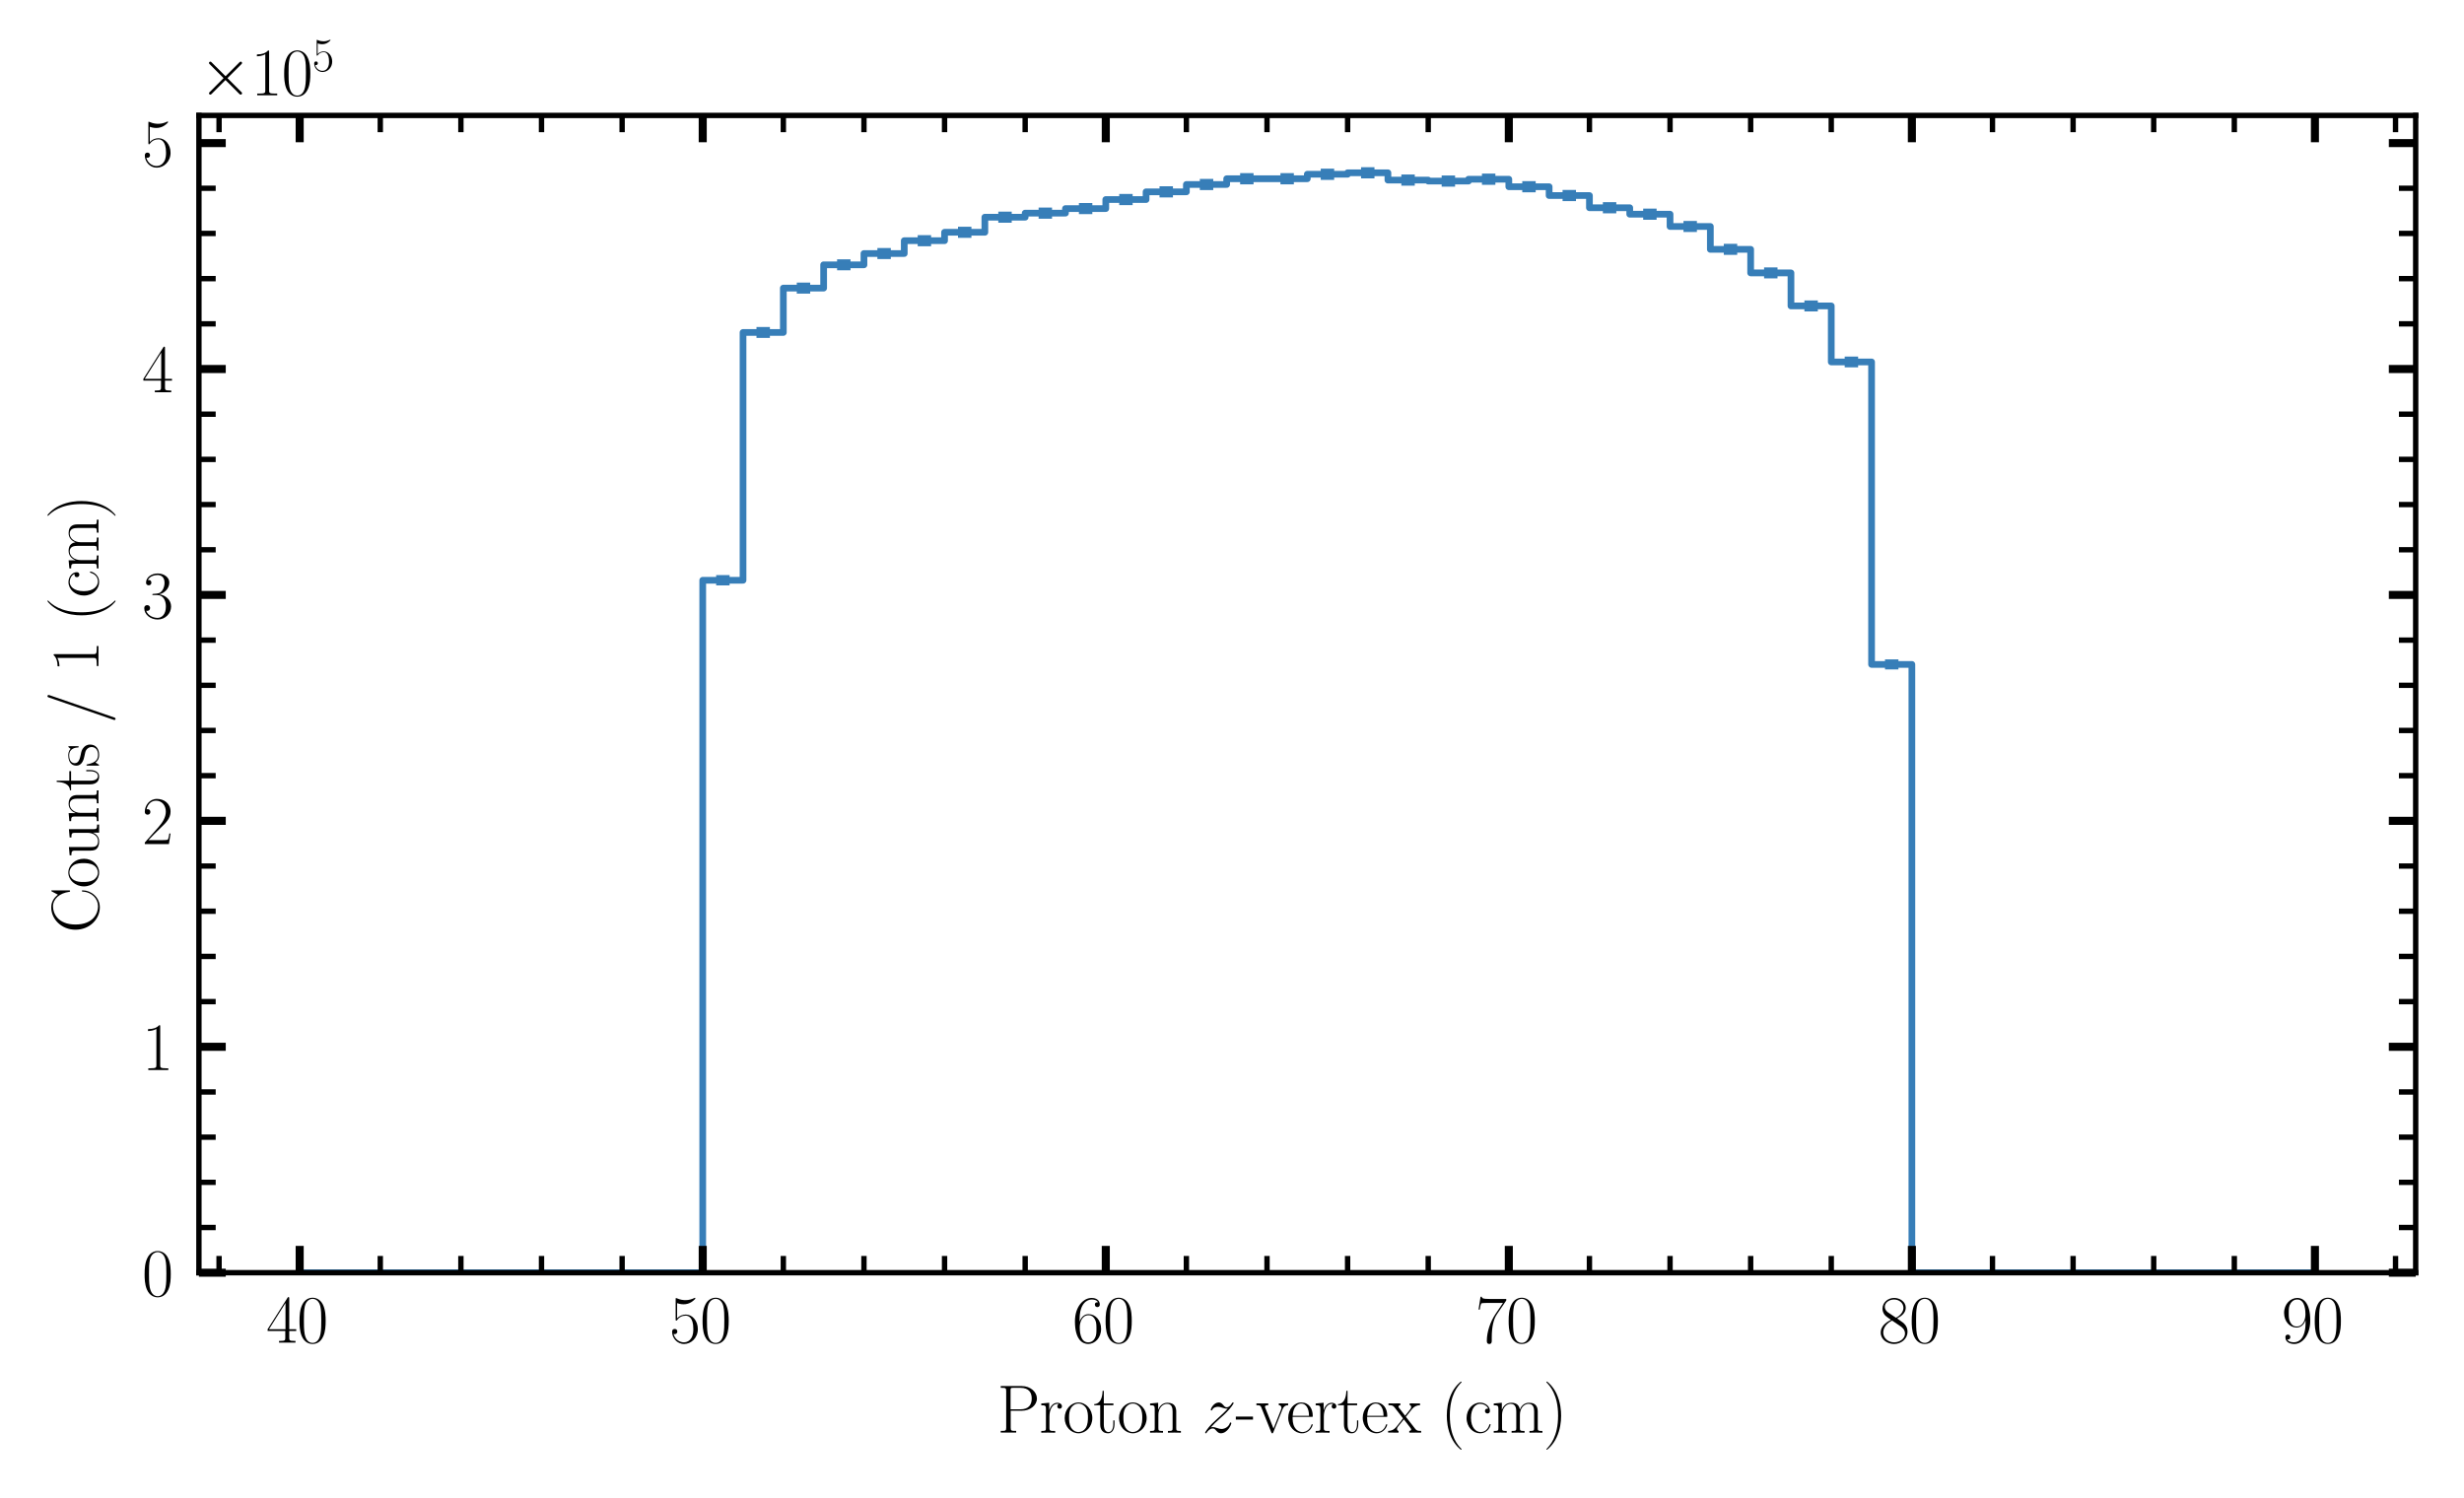 <?xml version="1.0" encoding="utf-8" standalone="no"?>
<!DOCTYPE svg PUBLIC "-//W3C//DTD SVG 1.1//EN"
  "http://www.w3.org/Graphics/SVG/1.1/DTD/svg11.dtd">
<svg xmlns:xlink="http://www.w3.org/1999/xlink" width="367.2pt" height="223.2pt" viewBox="0 0 367.2 223.2" xmlns="http://www.w3.org/2000/svg" version="1.1">
 <defs>
  <style type="text/css">*{stroke-linejoin: round; stroke-linecap: butt}</style>
 </defs>
 <g id="figure_1">
  <g id="patch_1">
   <path d="M 0 223.2 
L 367.2 223.2 
L 367.2 0 
L 0 0 
z
" style="fill: #ffffff"/>
  </g>
  <g id="axes_1">
   <g id="patch_2">
    <path d="M 29.644 189.682 
L 360 189.682 
L 360 17.203 
L 29.644 17.203 
z
" style="fill: #ffffff"/>
   </g>
   <g id="patch_3">
    <path d="M 44.66 189.682 
L 44.66 189.682 
L 50.667 189.682 
L 50.667 189.682 
L 56.673 189.682 
L 56.673 189.682 
L 62.68 189.682 
L 62.68 189.682 
L 68.686 189.682 
L 68.686 189.682 
L 74.693 189.682 
L 74.693 189.682 
L 80.699 189.682 
L 80.699 189.682 
L 86.705 189.682 
L 86.705 189.682 
L 92.712 189.682 
L 92.712 189.682 
L 98.718 189.682 
L 98.718 189.682 
L 104.725 189.682 
L 104.725 86.48 
L 110.731 86.48 
L 110.731 49.549 
L 116.738 49.549 
L 116.738 42.937 
L 122.744 42.937 
L 122.744 39.467 
L 128.751 39.467 
L 128.751 37.785 
L 134.757 37.785 
L 134.757 35.87 
L 140.764 35.87 
L 140.764 34.619 
L 146.77 34.619 
L 146.77 32.369 
L 152.777 32.369 
L 152.777 31.763 
L 158.783 31.763 
L 158.783 31.085 
L 164.79 31.085 
L 164.79 29.74 
L 170.796 29.74 
L 170.796 28.59 
L 176.803 28.59 
L 176.803 27.494 
L 182.809 27.494 
L 182.809 26.639 
L 188.816 26.639 
L 188.816 26.639 
L 194.822 26.639 
L 194.822 25.971 
L 200.828 25.971 
L 200.828 25.752 
L 206.835 25.752 
L 206.835 26.842 
L 212.841 26.842 
L 212.841 26.986 
L 218.848 26.986 
L 218.848 26.709 
L 224.854 26.709 
L 224.854 27.83 
L 230.861 27.83 
L 230.861 29.144 
L 236.867 29.144 
L 236.867 30.96 
L 242.874 30.96 
L 242.874 31.923 
L 248.88 31.923 
L 248.88 33.754 
L 254.887 33.754 
L 254.887 37.161 
L 260.893 37.161 
L 260.893 40.671 
L 266.9 40.671 
L 266.9 45.596 
L 272.906 45.596 
L 272.906 53.943 
L 278.913 53.943 
L 278.913 99.023 
L 284.919 99.023 
L 284.919 189.682 
L 290.926 189.682 
L 290.926 189.682 
L 296.932 189.682 
L 296.932 189.682 
L 302.939 189.682 
L 302.939 189.682 
L 308.945 189.682 
L 308.945 189.682 
L 314.951 189.682 
L 314.951 189.682 
L 320.958 189.682 
L 320.958 189.682 
L 326.964 189.682 
L 326.964 189.682 
L 332.971 189.682 
L 332.971 189.682 
L 338.977 189.682 
L 338.977 189.682 
L 344.984 189.682 
L 344.984 189.682 
" clip-path="url(#p68c7f7c2f0)" style="fill: none; stroke: #377eb8; stroke-linejoin: miter"/>
   </g>
   <g id="matplotlib.axis_1">
    <g id="xtick_1">
     <g id="line2d_1">
      <defs>
       <path id="m1212db2188" d="M 0 0 
L 0 -4 
" style="stroke: #000000; stroke-width: 1.2"/>
      </defs>
      <g>
       <use xlink:href="#m1212db2188" x="44.66" y="189.682" style="stroke: #000000; stroke-width: 1.2"/>
      </g>
     </g>
     <g id="line2d_2">
      <defs>
       <path id="m3c97ea5e74" d="M 0 0 
L 0 4 
" style="stroke: #000000; stroke-width: 1.2"/>
      </defs>
      <g>
       <use xlink:href="#m3c97ea5e74" x="44.66" y="17.203" style="stroke: #000000; stroke-width: 1.2"/>
      </g>
     </g>
     <g id="text_1">
      <!-- $\mathdefault{40}$ -->
      <g transform="translate(39.679 200.1) scale(0.1 -0.1)">
       <defs>
        <path id="CMR17-34" d="M 2150 4122 
C 2150 4256 2144 4256 2029 4256 
L 128 1254 
L 128 1088 
L 1779 1088 
L 1779 457 
C 1779 224 1766 160 1318 160 
L 1197 160 
L 1197 0 
C 1402 0 1747 0 1965 0 
C 2182 0 2528 0 2733 0 
L 2733 160 
L 2611 160 
C 2163 160 2150 224 2150 457 
L 2150 1088 
L 2803 1088 
L 2803 1254 
L 2150 1254 
L 2150 4122 
z
M 1798 3703 
L 1798 1254 
L 256 1254 
L 1798 3703 
z
" transform="scale(0.016)"/>
        <path id="CMR17-30" d="M 2688 2025 
C 2688 2416 2682 3080 2413 3591 
C 2176 4039 1798 4198 1466 4198 
C 1158 4198 768 4058 525 3597 
C 269 3118 243 2524 243 2025 
C 243 1661 250 1106 448 619 
C 723 -39 1216 -128 1466 -128 
C 1760 -128 2208 -7 2470 600 
C 2662 1042 2688 1559 2688 2025 
z
M 1466 -26 
C 1056 -26 813 325 723 812 
C 653 1188 653 1738 653 2096 
C 653 2588 653 2997 736 3387 
C 858 3929 1216 4096 1466 4096 
C 1728 4096 2067 3923 2189 3400 
C 2272 3036 2278 2607 2278 2096 
C 2278 1680 2278 1169 2202 792 
C 2067 95 1690 -26 1466 -26 
z
" transform="scale(0.016)"/>
       </defs>
       <use xlink:href="#CMR17-34" transform="scale(0.996)"/>
       <use xlink:href="#CMR17-30" transform="translate(45.69 0) scale(0.996)"/>
      </g>
     </g>
    </g>
    <g id="xtick_2">
     <g id="line2d_3">
      <g>
       <use xlink:href="#m1212db2188" x="104.725" y="189.682" style="stroke: #000000; stroke-width: 1.2"/>
      </g>
     </g>
     <g id="line2d_4">
      <g>
       <use xlink:href="#m3c97ea5e74" x="104.725" y="17.203" style="stroke: #000000; stroke-width: 1.2"/>
      </g>
     </g>
     <g id="text_2">
      <!-- $\mathdefault{50}$ -->
      <g transform="translate(99.744 200.1) scale(0.1 -0.1)">
       <defs>
        <path id="CMR17-35" d="M 730 3692 
C 794 3666 1056 3584 1325 3584 
C 1920 3584 2246 3911 2432 4100 
C 2432 4157 2432 4192 2394 4192 
C 2387 4192 2374 4192 2323 4163 
C 2099 4058 1837 3973 1517 3973 
C 1325 3973 1037 3999 723 4139 
C 653 4171 640 4171 634 4171 
C 602 4171 595 4164 595 4037 
L 595 2203 
C 595 2089 595 2057 659 2057 
C 691 2057 704 2070 736 2114 
C 941 2401 1222 2522 1542 2522 
C 1766 2522 2246 2382 2246 1289 
C 2246 1085 2246 715 2054 421 
C 1894 159 1645 25 1370 25 
C 947 25 518 320 403 814 
C 429 807 480 795 506 795 
C 589 795 749 840 749 1038 
C 749 1210 627 1280 506 1280 
C 358 1280 262 1190 262 1011 
C 262 454 704 -128 1382 -128 
C 2042 -128 2669 440 2669 1264 
C 2669 2030 2170 2624 1549 2624 
C 1222 2624 947 2503 730 2274 
L 730 3692 
z
" transform="scale(0.016)"/>
       </defs>
       <use xlink:href="#CMR17-35" transform="scale(0.996)"/>
       <use xlink:href="#CMR17-30" transform="translate(45.69 0) scale(0.996)"/>
      </g>
     </g>
    </g>
    <g id="xtick_3">
     <g id="line2d_5">
      <g>
       <use xlink:href="#m1212db2188" x="164.79" y="189.682" style="stroke: #000000; stroke-width: 1.2"/>
      </g>
     </g>
     <g id="line2d_6">
      <g>
       <use xlink:href="#m3c97ea5e74" x="164.79" y="17.203" style="stroke: #000000; stroke-width: 1.2"/>
      </g>
     </g>
     <g id="text_3">
      <!-- $\mathdefault{60}$ -->
      <g transform="translate(159.808 200.1) scale(0.1 -0.1)">
       <defs>
        <path id="CMR17-36" d="M 678 2176 
C 678 3690 1395 4032 1811 4032 
C 1946 4032 2272 4009 2400 3776 
C 2298 3776 2106 3776 2106 3553 
C 2106 3381 2246 3323 2336 3323 
C 2394 3323 2566 3348 2566 3560 
C 2566 3954 2246 4179 1805 4179 
C 1043 4179 243 3390 243 1984 
C 243 253 966 -128 1478 -128 
C 2099 -128 2688 427 2688 1283 
C 2688 2081 2170 2662 1517 2662 
C 1126 2662 838 2407 678 1960 
L 678 2176 
z
M 1478 25 
C 691 25 691 1200 691 1436 
C 691 1896 909 2560 1504 2560 
C 1613 2560 1926 2560 2138 2120 
C 2253 1870 2253 1609 2253 1289 
C 2253 944 2253 690 2118 434 
C 1978 171 1773 25 1478 25 
z
" transform="scale(0.016)"/>
       </defs>
       <use xlink:href="#CMR17-36" transform="scale(0.996)"/>
       <use xlink:href="#CMR17-30" transform="translate(45.69 0) scale(0.996)"/>
      </g>
     </g>
    </g>
    <g id="xtick_4">
     <g id="line2d_7">
      <g>
       <use xlink:href="#m1212db2188" x="224.854" y="189.682" style="stroke: #000000; stroke-width: 1.2"/>
      </g>
     </g>
     <g id="line2d_8">
      <g>
       <use xlink:href="#m3c97ea5e74" x="224.854" y="17.203" style="stroke: #000000; stroke-width: 1.2"/>
      </g>
     </g>
     <g id="text_4">
      <!-- $\mathdefault{70}$ -->
      <g transform="translate(219.873 200.1) scale(0.1 -0.1)">
       <defs>
        <path id="CMR17-37" d="M 2886 3941 
L 2886 4081 
L 1382 4081 
C 634 4081 621 4165 595 4288 
L 480 4288 
L 294 3094 
L 410 3094 
C 429 3215 474 3540 550 3661 
C 589 3712 1062 3712 1171 3712 
L 2579 3712 
L 1869 2661 
C 1395 1954 1069 999 1069 165 
C 1069 89 1069 -128 1299 -128 
C 1530 -128 1530 89 1530 171 
L 1530 465 
C 1530 1508 1709 2196 2003 2636 
L 2886 3941 
z
" transform="scale(0.016)"/>
       </defs>
       <use xlink:href="#CMR17-37" transform="scale(0.996)"/>
       <use xlink:href="#CMR17-30" transform="translate(45.69 0) scale(0.996)"/>
      </g>
     </g>
    </g>
    <g id="xtick_5">
     <g id="line2d_9">
      <g>
       <use xlink:href="#m1212db2188" x="284.919" y="189.682" style="stroke: #000000; stroke-width: 1.2"/>
      </g>
     </g>
     <g id="line2d_10">
      <g>
       <use xlink:href="#m3c97ea5e74" x="284.919" y="17.203" style="stroke: #000000; stroke-width: 1.2"/>
      </g>
     </g>
     <g id="text_5">
      <!-- $\mathdefault{80}$ -->
      <g transform="translate(279.938 200.1) scale(0.1 -0.1)">
       <defs>
        <path id="CMR17-38" d="M 1741 2264 
C 2144 2467 2554 2773 2554 3263 
C 2554 3841 1990 4179 1472 4179 
C 890 4179 378 3759 378 3180 
C 378 3021 416 2747 666 2505 
C 730 2442 998 2251 1171 2130 
C 883 1983 211 1634 211 934 
C 211 279 838 -128 1459 -128 
C 2144 -128 2720 362 2720 1010 
C 2720 1590 2330 1857 2074 2029 
L 1741 2264 
z
M 902 2822 
C 851 2854 595 3051 595 3351 
C 595 3739 998 4032 1459 4032 
C 1965 4032 2336 3676 2336 3262 
C 2336 2669 1670 2331 1638 2331 
C 1632 2331 1626 2331 1574 2370 
L 902 2822 
z
M 2080 1519 
C 2176 1449 2483 1240 2483 851 
C 2483 381 2010 25 1472 25 
C 890 25 448 438 448 940 
C 448 1443 838 1862 1280 2060 
L 2080 1519 
z
" transform="scale(0.016)"/>
       </defs>
       <use xlink:href="#CMR17-38" transform="scale(0.996)"/>
       <use xlink:href="#CMR17-30" transform="translate(45.69 0) scale(0.996)"/>
      </g>
     </g>
    </g>
    <g id="xtick_6">
     <g id="line2d_11">
      <g>
       <use xlink:href="#m1212db2188" x="344.984" y="189.682" style="stroke: #000000; stroke-width: 1.2"/>
      </g>
     </g>
     <g id="line2d_12">
      <g>
       <use xlink:href="#m3c97ea5e74" x="344.984" y="17.203" style="stroke: #000000; stroke-width: 1.2"/>
      </g>
     </g>
     <g id="text_6">
      <!-- $\mathdefault{90}$ -->
      <g transform="translate(340.002 200.1) scale(0.1 -0.1)">
       <defs>
        <path id="CMR17-39" d="M 2253 1864 
C 2253 464 1670 31 1190 31 
C 1043 31 685 31 538 294 
C 704 268 826 357 826 518 
C 826 692 685 749 595 749 
C 538 749 365 723 365 506 
C 365 71 742 -128 1203 -128 
C 1939 -128 2688 674 2688 2073 
C 2688 3817 1971 4179 1485 4179 
C 851 4179 243 3628 243 2778 
C 243 1991 762 1408 1414 1408 
C 1952 1408 2189 1903 2253 2112 
L 2253 1864 
z
M 1427 1510 
C 1254 1510 1011 1542 813 1922 
C 678 2169 678 2461 678 2771 
C 678 3146 678 3405 858 3684 
C 947 3817 1114 4032 1485 4032 
C 2240 4032 2240 2885 2240 2632 
C 2240 2182 2035 1510 1427 1510 
z
" transform="scale(0.016)"/>
       </defs>
       <use xlink:href="#CMR17-39" transform="scale(0.996)"/>
       <use xlink:href="#CMR17-30" transform="translate(45.69 0) scale(0.996)"/>
      </g>
     </g>
    </g>
    <g id="xtick_7">
     <g id="line2d_13">
      <defs>
       <path id="m71f230e005" d="M 0 0 
L 0 -2.5 
" style="stroke: #000000; stroke-width: 0.8"/>
      </defs>
      <g>
       <use xlink:href="#m71f230e005" x="32.647" y="189.682" style="stroke: #000000; stroke-width: 0.8"/>
      </g>
     </g>
     <g id="line2d_14">
      <defs>
       <path id="m362a4546b4" d="M 0 0 
L 0 2.5 
" style="stroke: #000000; stroke-width: 0.8"/>
      </defs>
      <g>
       <use xlink:href="#m362a4546b4" x="32.647" y="17.203" style="stroke: #000000; stroke-width: 0.8"/>
      </g>
     </g>
    </g>
    <g id="xtick_8">
     <g id="line2d_15">
      <g>
       <use xlink:href="#m71f230e005" x="56.673" y="189.682" style="stroke: #000000; stroke-width: 0.8"/>
      </g>
     </g>
     <g id="line2d_16">
      <g>
       <use xlink:href="#m362a4546b4" x="56.673" y="17.203" style="stroke: #000000; stroke-width: 0.8"/>
      </g>
     </g>
    </g>
    <g id="xtick_9">
     <g id="line2d_17">
      <g>
       <use xlink:href="#m71f230e005" x="68.686" y="189.682" style="stroke: #000000; stroke-width: 0.8"/>
      </g>
     </g>
     <g id="line2d_18">
      <g>
       <use xlink:href="#m362a4546b4" x="68.686" y="17.203" style="stroke: #000000; stroke-width: 0.8"/>
      </g>
     </g>
    </g>
    <g id="xtick_10">
     <g id="line2d_19">
      <g>
       <use xlink:href="#m71f230e005" x="80.699" y="189.682" style="stroke: #000000; stroke-width: 0.8"/>
      </g>
     </g>
     <g id="line2d_20">
      <g>
       <use xlink:href="#m362a4546b4" x="80.699" y="17.203" style="stroke: #000000; stroke-width: 0.8"/>
      </g>
     </g>
    </g>
    <g id="xtick_11">
     <g id="line2d_21">
      <g>
       <use xlink:href="#m71f230e005" x="92.712" y="189.682" style="stroke: #000000; stroke-width: 0.8"/>
      </g>
     </g>
     <g id="line2d_22">
      <g>
       <use xlink:href="#m362a4546b4" x="92.712" y="17.203" style="stroke: #000000; stroke-width: 0.8"/>
      </g>
     </g>
    </g>
    <g id="xtick_12">
     <g id="line2d_23">
      <g>
       <use xlink:href="#m71f230e005" x="116.738" y="189.682" style="stroke: #000000; stroke-width: 0.8"/>
      </g>
     </g>
     <g id="line2d_24">
      <g>
       <use xlink:href="#m362a4546b4" x="116.738" y="17.203" style="stroke: #000000; stroke-width: 0.8"/>
      </g>
     </g>
    </g>
    <g id="xtick_13">
     <g id="line2d_25">
      <g>
       <use xlink:href="#m71f230e005" x="128.751" y="189.682" style="stroke: #000000; stroke-width: 0.8"/>
      </g>
     </g>
     <g id="line2d_26">
      <g>
       <use xlink:href="#m362a4546b4" x="128.751" y="17.203" style="stroke: #000000; stroke-width: 0.8"/>
      </g>
     </g>
    </g>
    <g id="xtick_14">
     <g id="line2d_27">
      <g>
       <use xlink:href="#m71f230e005" x="140.764" y="189.682" style="stroke: #000000; stroke-width: 0.8"/>
      </g>
     </g>
     <g id="line2d_28">
      <g>
       <use xlink:href="#m362a4546b4" x="140.764" y="17.203" style="stroke: #000000; stroke-width: 0.8"/>
      </g>
     </g>
    </g>
    <g id="xtick_15">
     <g id="line2d_29">
      <g>
       <use xlink:href="#m71f230e005" x="152.777" y="189.682" style="stroke: #000000; stroke-width: 0.8"/>
      </g>
     </g>
     <g id="line2d_30">
      <g>
       <use xlink:href="#m362a4546b4" x="152.777" y="17.203" style="stroke: #000000; stroke-width: 0.8"/>
      </g>
     </g>
    </g>
    <g id="xtick_16">
     <g id="line2d_31">
      <g>
       <use xlink:href="#m71f230e005" x="176.803" y="189.682" style="stroke: #000000; stroke-width: 0.8"/>
      </g>
     </g>
     <g id="line2d_32">
      <g>
       <use xlink:href="#m362a4546b4" x="176.803" y="17.203" style="stroke: #000000; stroke-width: 0.8"/>
      </g>
     </g>
    </g>
    <g id="xtick_17">
     <g id="line2d_33">
      <g>
       <use xlink:href="#m71f230e005" x="188.816" y="189.682" style="stroke: #000000; stroke-width: 0.8"/>
      </g>
     </g>
     <g id="line2d_34">
      <g>
       <use xlink:href="#m362a4546b4" x="188.816" y="17.203" style="stroke: #000000; stroke-width: 0.8"/>
      </g>
     </g>
    </g>
    <g id="xtick_18">
     <g id="line2d_35">
      <g>
       <use xlink:href="#m71f230e005" x="200.828" y="189.682" style="stroke: #000000; stroke-width: 0.8"/>
      </g>
     </g>
     <g id="line2d_36">
      <g>
       <use xlink:href="#m362a4546b4" x="200.828" y="17.203" style="stroke: #000000; stroke-width: 0.8"/>
      </g>
     </g>
    </g>
    <g id="xtick_19">
     <g id="line2d_37">
      <g>
       <use xlink:href="#m71f230e005" x="212.841" y="189.682" style="stroke: #000000; stroke-width: 0.8"/>
      </g>
     </g>
     <g id="line2d_38">
      <g>
       <use xlink:href="#m362a4546b4" x="212.841" y="17.203" style="stroke: #000000; stroke-width: 0.8"/>
      </g>
     </g>
    </g>
    <g id="xtick_20">
     <g id="line2d_39">
      <g>
       <use xlink:href="#m71f230e005" x="236.867" y="189.682" style="stroke: #000000; stroke-width: 0.8"/>
      </g>
     </g>
     <g id="line2d_40">
      <g>
       <use xlink:href="#m362a4546b4" x="236.867" y="17.203" style="stroke: #000000; stroke-width: 0.8"/>
      </g>
     </g>
    </g>
    <g id="xtick_21">
     <g id="line2d_41">
      <g>
       <use xlink:href="#m71f230e005" x="248.88" y="189.682" style="stroke: #000000; stroke-width: 0.8"/>
      </g>
     </g>
     <g id="line2d_42">
      <g>
       <use xlink:href="#m362a4546b4" x="248.88" y="17.203" style="stroke: #000000; stroke-width: 0.8"/>
      </g>
     </g>
    </g>
    <g id="xtick_22">
     <g id="line2d_43">
      <g>
       <use xlink:href="#m71f230e005" x="260.893" y="189.682" style="stroke: #000000; stroke-width: 0.8"/>
      </g>
     </g>
     <g id="line2d_44">
      <g>
       <use xlink:href="#m362a4546b4" x="260.893" y="17.203" style="stroke: #000000; stroke-width: 0.8"/>
      </g>
     </g>
    </g>
    <g id="xtick_23">
     <g id="line2d_45">
      <g>
       <use xlink:href="#m71f230e005" x="272.906" y="189.682" style="stroke: #000000; stroke-width: 0.8"/>
      </g>
     </g>
     <g id="line2d_46">
      <g>
       <use xlink:href="#m362a4546b4" x="272.906" y="17.203" style="stroke: #000000; stroke-width: 0.8"/>
      </g>
     </g>
    </g>
    <g id="xtick_24">
     <g id="line2d_47">
      <g>
       <use xlink:href="#m71f230e005" x="296.932" y="189.682" style="stroke: #000000; stroke-width: 0.8"/>
      </g>
     </g>
     <g id="line2d_48">
      <g>
       <use xlink:href="#m362a4546b4" x="296.932" y="17.203" style="stroke: #000000; stroke-width: 0.8"/>
      </g>
     </g>
    </g>
    <g id="xtick_25">
     <g id="line2d_49">
      <g>
       <use xlink:href="#m71f230e005" x="308.945" y="189.682" style="stroke: #000000; stroke-width: 0.8"/>
      </g>
     </g>
     <g id="line2d_50">
      <g>
       <use xlink:href="#m362a4546b4" x="308.945" y="17.203" style="stroke: #000000; stroke-width: 0.8"/>
      </g>
     </g>
    </g>
    <g id="xtick_26">
     <g id="line2d_51">
      <g>
       <use xlink:href="#m71f230e005" x="320.958" y="189.682" style="stroke: #000000; stroke-width: 0.8"/>
      </g>
     </g>
     <g id="line2d_52">
      <g>
       <use xlink:href="#m362a4546b4" x="320.958" y="17.203" style="stroke: #000000; stroke-width: 0.8"/>
      </g>
     </g>
    </g>
    <g id="xtick_27">
     <g id="line2d_53">
      <g>
       <use xlink:href="#m71f230e005" x="332.971" y="189.682" style="stroke: #000000; stroke-width: 0.8"/>
      </g>
     </g>
     <g id="line2d_54">
      <g>
       <use xlink:href="#m362a4546b4" x="332.971" y="17.203" style="stroke: #000000; stroke-width: 0.8"/>
      </g>
     </g>
    </g>
    <g id="xtick_28">
     <g id="line2d_55">
      <g>
       <use xlink:href="#m71f230e005" x="356.997" y="189.682" style="stroke: #000000; stroke-width: 0.8"/>
      </g>
     </g>
     <g id="line2d_56">
      <g>
       <use xlink:href="#m362a4546b4" x="356.997" y="17.203" style="stroke: #000000; stroke-width: 0.8"/>
      </g>
     </g>
    </g>
    <g id="text_7">
     <!-- Proton $z$-vertex (cm) -->
     <g transform="translate(148.603 213.509) scale(0.1 -0.1)">
      <defs>
       <path id="CMR17-50" d="M 1267 2042 
L 2291 2042 
C 3117 2042 3718 2578 3718 3184 
C 3718 3791 3130 4352 2291 4352 
L 333 4352 
L 333 4186 
C 774 4186 845 4186 845 3899 
L 845 446 
C 845 160 774 160 333 160 
L 333 0 
C 518 0 858 0 1056 0 
C 1254 0 1594 0 1779 0 
L 1779 160 
C 1338 160 1267 160 1267 446 
L 1267 2042 
z
M 1254 2176 
L 1254 3938 
C 1254 4155 1267 4186 1523 4186 
L 2170 4186 
C 2995 4186 3232 3714 3232 3184 
C 3232 2604 2950 2176 2170 2176 
L 1254 2176 
z
" transform="scale(0.016)"/>
       <path id="CMR17-72" d="M 960 1497 
C 960 2112 1222 2688 1702 2688 
C 1747 2688 1792 2682 1837 2662 
C 1837 2662 1696 2617 1696 2452 
C 1696 2298 1818 2234 1914 2234 
C 1990 2234 2131 2279 2131 2458 
C 2131 2663 1926 2790 1709 2790 
C 1222 2790 1011 2317 947 2093 
L 941 2093 
L 941 2790 
L 198 2720 
L 198 2554 
C 576 2554 634 2515 634 2208 
L 634 428 
C 634 184 608 153 198 153 
L 198 -13 
C 352 0 646 0 813 0 
C 998 0 1325 0 1498 -13 
L 1498 153 
C 1037 153 960 153 960 440 
L 960 1497 
z
" transform="scale(0.016)"/>
       <path id="CMR17-6f" d="M 2758 1356 
C 2758 2176 2163 2816 1466 2816 
C 768 2816 173 2176 173 1356 
C 173 551 768 -64 1466 -64 
C 2163 -64 2758 551 2758 1356 
z
M 1466 51 
C 1165 51 909 230 762 480 
C 602 767 582 1126 582 1408 
C 582 1677 595 2010 762 2298 
C 890 2509 1139 2714 1466 2714 
C 1754 2714 1997 2554 2150 2330 
C 2349 2029 2349 1607 2349 1408 
C 2349 1158 2336 775 2163 467 
C 1984 173 1709 51 1466 51 
z
" transform="scale(0.016)"/>
       <path id="CMR17-74" d="M 966 2560 
L 1862 2560 
L 1862 2725 
L 966 2725 
L 966 3904 
L 851 3904 
C 838 3245 614 2668 70 2668 
L 70 2560 
L 627 2560 
L 627 771 
C 627 650 627 -64 1370 -64 
C 1747 -64 1965 306 1965 777 
L 1965 1140 
L 1850 1140 
L 1850 783 
C 1850 344 1677 51 1408 51 
C 1222 51 966 178 966 758 
L 966 2560 
z
" transform="scale(0.016)"/>
       <path id="CMR17-6e" d="M 2656 1933 
C 2656 2259 2592 2790 1837 2790 
C 1331 2790 1069 2400 973 2144 
L 966 2144 
L 966 2790 
L 211 2720 
L 211 2554 
C 589 2554 646 2515 646 2208 
L 646 428 
C 646 184 621 153 211 153 
L 211 -13 
C 365 0 646 0 813 0 
C 979 0 1267 0 1421 -13 
L 1421 153 
C 1011 153 986 178 986 428 
L 986 1658 
C 986 2247 1344 2688 1792 2688 
C 2266 2688 2317 2266 2317 1958 
L 2317 428 
C 2317 184 2291 153 1882 153 
L 1882 -13 
C 2035 0 2317 0 2483 0 
C 2650 0 2938 0 3091 -13 
L 3091 153 
C 2682 153 2656 178 2656 428 
L 2656 1933 
z
" transform="scale(0.016)"/>
       <path id="CMMI12-7a" d="M 813 486 
C 1088 803 1312 1004 1632 1296 
C 2016 1632 2182 1793 2272 1891 
C 2720 2338 2944 2713 2944 2764 
C 2944 2816 2893 2816 2880 2816 
C 2835 2816 2822 2793 2790 2750 
C 2630 2494 2477 2367 2310 2367 
C 2176 2367 2106 2421 1984 2565 
C 1850 2715 1741 2816 1555 2816 
C 1088 2816 806 2257 806 2128 
C 806 2108 813 2068 870 2068 
C 922 2068 928 2091 947 2133 
C 1056 2372 1363 2414 1485 2414 
C 1619 2414 1747 2376 1882 2327 
C 2125 2240 2227 2240 2291 2240 
C 2336 2240 2362 2240 2394 2246 
C 2182 1994 1837 1683 1549 1418 
L 902 816 
C 512 415 275 33 275 -12 
C 275 -51 307 -64 346 -64 
C 384 -64 390 -57 435 14 
C 538 163 742 384 979 384 
C 1114 384 1178 342 1306 193 
C 1427 61 1536 -64 1741 -64 
C 2368 -64 2726 732 2726 876 
C 2726 903 2720 942 2656 942 
C 2605 942 2598 917 2579 855 
C 2438 488 2061 338 1811 338 
C 1677 338 1549 376 1414 425 
C 1158 512 1088 512 1005 512 
C 941 512 870 512 813 486 
z
" transform="scale(0.016)"/>
       <path id="CMR17-2d" d="M 1632 1216 
L 1632 1496 
L 26 1496 
L 26 1216 
L 1632 1216 
z
" transform="scale(0.016)"/>
       <path id="CMR17-76" d="M 2502 2163 
C 2560 2304 2662 2560 3034 2560 
L 3034 2726 
C 2912 2726 2752 2726 2630 2726 
C 2496 2726 2285 2726 2157 2732 
L 2157 2566 
C 2317 2553 2406 2477 2406 2311 
C 2406 2253 2406 2240 2368 2151 
L 1664 377 
L 902 2286 
C 864 2369 864 2381 864 2407 
C 864 2560 1075 2560 1171 2560 
L 1171 2732 
C 1018 2726 736 2726 576 2726 
C 403 2726 205 2726 64 2732 
L 64 2560 
C 307 2560 442 2560 518 2362 
L 1446 44 
C 1485 -51 1491 -64 1549 -64 
C 1606 -64 1613 -51 1651 44 
L 2502 2163 
z
" transform="scale(0.016)"/>
       <path id="CMR17-65" d="M 2438 1472 
C 2464 1498 2464 1511 2464 1576 
C 2464 2238 2118 2816 1389 2816 
C 710 2816 173 2169 173 1383 
C 173 551 781 -64 1459 -64 
C 2176 -64 2458 607 2458 740 
C 2458 784 2419 784 2406 784 
C 2362 784 2355 771 2330 696 
C 2189 265 1837 51 1504 51 
C 1229 51 954 203 781 480 
C 582 803 582 1176 582 1472 
L 2438 1472 
z
M 589 1568 
C 634 2505 1126 2714 1382 2714 
C 1818 2714 2112 2297 2118 1568 
L 589 1568 
z
" transform="scale(0.016)"/>
       <path id="CMR17-78" d="M 1664 1477 
C 1856 1726 2074 2006 2253 2216 
C 2464 2458 2707 2560 2989 2560 
L 2989 2726 
C 2880 2726 2656 2726 2541 2726 
C 2368 2726 2170 2726 2022 2732 
L 2022 2566 
C 2112 2553 2163 2489 2163 2400 
C 2163 2285 2099 2215 2067 2171 
L 1594 1573 
L 1030 2306 
C 973 2376 973 2388 973 2420 
C 973 2497 1037 2560 1146 2560 
L 1146 2732 
C 992 2726 717 2726 557 2726 
C 384 2726 179 2726 38 2732 
L 38 2560 
C 384 2560 461 2534 614 2343 
L 1350 1395 
C 1363 1382 1395 1344 1395 1325 
C 1395 1299 838 619 768 530 
C 480 185 179 160 6 160 
L 6 0 
C 115 0 339 0 454 0 
C 582 0 864 0 979 -6 
L 979 160 
C 941 166 838 179 838 325 
C 838 440 890 510 947 586 
L 1478 1236 
L 2035 512 
C 2086 442 2163 346 2163 301 
C 2163 211 2086 160 1984 160 
L 1984 -6 
C 2138 0 2413 0 2573 0 
C 2746 0 2950 0 3091 -6 
L 3091 160 
C 2771 160 2675 172 2522 370 
L 1664 1477 
z
" transform="scale(0.016)"/>
       <path id="CMR17-28" d="M 1958 -1561 
C 1958 -1555 1958 -1542 1939 -1523 
C 1645 -1224 858 -407 858 1581 
C 858 3569 1632 4379 1946 4697 
C 1946 4704 1958 4717 1958 4736 
C 1958 4755 1939 4768 1914 4768 
C 1843 4768 1299 4296 986 3594 
C 666 2887 576 2199 576 1588 
C 576 1128 621 351 1005 -471 
C 1312 -1135 1837 -1600 1914 -1600 
C 1946 -1600 1958 -1587 1958 -1561 
z
" transform="scale(0.016)"/>
       <path id="CMR17-63" d="M 2234 2240 
C 2112 2240 1933 2240 1933 2017 
C 1933 1838 2080 1787 2163 1787 
C 2208 1787 2394 1807 2394 2024 
C 2394 2467 1958 2803 1466 2803 
C 787 2803 211 2178 211 1363 
C 211 516 813 -64 1466 -64 
C 2259 -64 2458 677 2458 748 
C 2458 774 2451 793 2406 793 
C 2362 793 2355 787 2330 703 
C 2163 180 1798 51 1523 51 
C 1114 51 621 427 621 1369 
C 621 2338 1094 2688 1472 2688 
C 1722 2688 2093 2573 2234 2240 
z
" transform="scale(0.016)"/>
       <path id="CMR17-6d" d="M 4326 1933 
C 4326 2252 4269 2790 3507 2790 
C 3072 2790 2771 2496 2656 2151 
L 2650 2151 
C 2573 2676 2195 2790 1837 2790 
C 1331 2790 1069 2400 973 2144 
L 966 2144 
L 966 2790 
L 211 2720 
L 211 2554 
C 589 2554 646 2515 646 2208 
L 646 428 
C 646 184 621 153 211 153 
L 211 -13 
C 365 0 646 0 813 0 
C 979 0 1267 0 1421 -13 
L 1421 153 
C 1011 153 986 178 986 428 
L 986 1658 
C 986 2247 1344 2688 1792 2688 
C 2266 2688 2317 2266 2317 1958 
L 2317 428 
C 2317 184 2291 153 1882 153 
L 1882 -13 
C 2035 0 2317 0 2483 0 
C 2650 0 2938 0 3091 -13 
L 3091 153 
C 2682 153 2656 178 2656 428 
L 2656 1658 
C 2656 2247 3014 2688 3462 2688 
C 3936 2688 3987 2266 3987 1958 
L 3987 428 
C 3987 184 3962 153 3552 153 
L 3552 -13 
C 3706 0 3987 0 4154 0 
C 4320 0 4608 0 4762 -13 
L 4762 153 
C 4352 153 4326 178 4326 428 
L 4326 1933 
z
" transform="scale(0.016)"/>
       <path id="CMR17-29" d="M 1683 1581 
C 1683 2040 1638 2817 1254 3639 
C 947 4303 422 4768 346 4768 
C 326 4768 301 4761 301 4729 
C 301 4717 307 4710 314 4697 
C 621 4378 1402 3568 1402 1584 
C 1402 -407 627 -1217 314 -1537 
C 307 -1549 301 -1556 301 -1568 
C 301 -1600 326 -1600 346 -1600 
C 416 -1600 960 -1128 1274 -426 
C 1594 281 1683 969 1683 1581 
z
" transform="scale(0.016)"/>
      </defs>
      <use xlink:href="#CMR17-50" transform="scale(0.996)"/>
      <use xlink:href="#CMR17-72" transform="translate(62.586 0) scale(0.996)"/>
      <use xlink:href="#CMR17-6f" transform="translate(97.867 0) scale(0.996)"/>
      <use xlink:href="#CMR17-74" transform="translate(143.558 0) scale(0.996)"/>
      <use xlink:href="#CMR17-6f" transform="translate(178.838 0) scale(0.996)"/>
      <use xlink:href="#CMR17-6e" transform="translate(224.529 0) scale(0.996)"/>
      <use xlink:href="#CMMI12-7a" transform="translate(305.5 0) scale(0.996)"/>
      <use xlink:href="#CMR17-2d" transform="translate(355.255 0) scale(0.996)"/>
      <use xlink:href="#CMR17-76" transform="translate(385.331 0) scale(0.996)"/>
      <use xlink:href="#CMR17-65" transform="translate(431.022 0) scale(0.996)"/>
      <use xlink:href="#CMR17-72" transform="translate(471.507 0) scale(0.996)"/>
      <use xlink:href="#CMR17-74" transform="translate(506.788 0) scale(0.996)"/>
      <use xlink:href="#CMR17-65" transform="translate(542.069 0) scale(0.996)"/>
      <use xlink:href="#CMR17-78" transform="translate(582.555 0) scale(0.996)"/>
      <use xlink:href="#CMR17-28" transform="translate(660.923 0) scale(0.996)"/>
      <use xlink:href="#CMR17-63" transform="translate(696.204 0) scale(0.996)"/>
      <use xlink:href="#CMR17-6d" transform="translate(736.69 0) scale(0.996)"/>
      <use xlink:href="#CMR17-29" transform="translate(813.609 0) scale(0.996)"/>
     </g>
    </g>
   </g>
   <g id="matplotlib.axis_2">
    <g id="ytick_1">
     <g id="line2d_57">
      <defs>
       <path id="m46c9e985b9" d="M 0 0 
L 4 0 
" style="stroke: #000000; stroke-width: 1.2"/>
      </defs>
      <g>
       <use xlink:href="#m46c9e985b9" x="29.644" y="189.682" style="stroke: #000000; stroke-width: 1.2"/>
      </g>
     </g>
     <g id="line2d_58">
      <defs>
       <path id="mb2fc78ea96" d="M 0 0 
L -4 0 
" style="stroke: #000000; stroke-width: 1.2"/>
      </defs>
      <g>
       <use xlink:href="#mb2fc78ea96" x="360" y="189.682" style="stroke: #000000; stroke-width: 1.2"/>
      </g>
     </g>
     <g id="text_8">
      <!-- $\mathdefault{0}$ -->
      <g transform="translate(21.163 193.141) scale(0.1 -0.1)">
       <use xlink:href="#CMR17-30" transform="scale(0.996)"/>
      </g>
     </g>
    </g>
    <g id="ytick_2">
     <g id="line2d_59">
      <g>
       <use xlink:href="#m46c9e985b9" x="29.644" y="156.01" style="stroke: #000000; stroke-width: 1.2"/>
      </g>
     </g>
     <g id="line2d_60">
      <g>
       <use xlink:href="#mb2fc78ea96" x="360" y="156.01" style="stroke: #000000; stroke-width: 1.2"/>
      </g>
     </g>
     <g id="text_9">
      <!-- $\mathdefault{1}$ -->
      <g transform="translate(21.163 159.47) scale(0.1 -0.1)">
       <defs>
        <path id="CMR17-31" d="M 1702 4058 
C 1702 4192 1696 4192 1606 4192 
C 1357 3916 979 3827 621 3827 
C 602 3827 570 3827 563 3808 
C 557 3795 557 3782 557 3648 
C 755 3648 1088 3686 1344 3839 
L 1344 461 
C 1344 236 1331 160 781 160 
L 589 160 
L 589 0 
C 896 0 1216 0 1523 0 
C 1830 0 2150 0 2458 0 
L 2458 160 
L 2266 160 
C 1715 160 1702 230 1702 458 
L 1702 4058 
z
" transform="scale(0.016)"/>
       </defs>
       <use xlink:href="#CMR17-31" transform="scale(0.996)"/>
      </g>
     </g>
    </g>
    <g id="ytick_3">
     <g id="line2d_61">
      <g>
       <use xlink:href="#m46c9e985b9" x="29.644" y="122.339" style="stroke: #000000; stroke-width: 1.2"/>
      </g>
     </g>
     <g id="line2d_62">
      <g>
       <use xlink:href="#mb2fc78ea96" x="360" y="122.339" style="stroke: #000000; stroke-width: 1.2"/>
      </g>
     </g>
     <g id="text_10">
      <!-- $\mathdefault{2}$ -->
      <g transform="translate(21.163 125.798) scale(0.1 -0.1)">
       <defs>
        <path id="CMR17-32" d="M 2669 989 
L 2554 989 
C 2490 536 2438 459 2413 420 
C 2381 369 1920 369 1830 369 
L 602 369 
C 832 619 1280 1072 1824 1597 
C 2214 1967 2669 2402 2669 3035 
C 2669 3790 2067 4224 1395 4224 
C 691 4224 262 3604 262 3030 
C 262 2780 448 2748 525 2748 
C 589 2748 781 2787 781 3010 
C 781 3207 614 3264 525 3264 
C 486 3264 448 3258 422 3245 
C 544 3790 915 4058 1306 4058 
C 1862 4058 2227 3617 2227 3035 
C 2227 2479 1901 2000 1536 1584 
L 262 146 
L 262 0 
L 2515 0 
L 2669 989 
z
" transform="scale(0.016)"/>
       </defs>
       <use xlink:href="#CMR17-32" transform="scale(0.996)"/>
      </g>
     </g>
    </g>
    <g id="ytick_4">
     <g id="line2d_63">
      <g>
       <use xlink:href="#m46c9e985b9" x="29.644" y="88.667" style="stroke: #000000; stroke-width: 1.2"/>
      </g>
     </g>
     <g id="line2d_64">
      <g>
       <use xlink:href="#mb2fc78ea96" x="360" y="88.667" style="stroke: #000000; stroke-width: 1.2"/>
      </g>
     </g>
     <g id="text_11">
      <!-- $\mathdefault{3}$ -->
      <g transform="translate(21.163 92.127) scale(0.1 -0.1)">
       <defs>
        <path id="CMR17-33" d="M 1414 2157 
C 1984 2157 2234 1662 2234 1090 
C 2234 320 1824 25 1453 25 
C 1114 25 563 194 390 693 
C 422 680 454 680 486 680 
C 640 680 755 782 755 948 
C 755 1133 614 1216 486 1216 
C 378 1216 211 1165 211 926 
C 211 335 787 -128 1466 -128 
C 2176 -128 2720 430 2720 1085 
C 2720 1707 2208 2157 1600 2227 
C 2086 2328 2554 2756 2554 3329 
C 2554 3820 2048 4179 1472 4179 
C 890 4179 378 3829 378 3329 
C 378 3110 544 3072 627 3072 
C 762 3072 877 3155 877 3321 
C 877 3486 762 3569 627 3569 
C 602 3569 570 3569 544 3557 
C 730 3959 1235 4032 1459 4032 
C 1683 4032 2106 3925 2106 3320 
C 2106 3143 2080 2828 1862 2550 
C 1670 2304 1453 2304 1242 2284 
C 1210 2284 1062 2269 1037 2269 
C 992 2263 966 2257 966 2208 
C 966 2163 973 2157 1101 2157 
L 1414 2157 
z
" transform="scale(0.016)"/>
       </defs>
       <use xlink:href="#CMR17-33" transform="scale(0.996)"/>
      </g>
     </g>
    </g>
    <g id="ytick_5">
     <g id="line2d_65">
      <g>
       <use xlink:href="#m46c9e985b9" x="29.644" y="54.996" style="stroke: #000000; stroke-width: 1.2"/>
      </g>
     </g>
     <g id="line2d_66">
      <g>
       <use xlink:href="#mb2fc78ea96" x="360" y="54.996" style="stroke: #000000; stroke-width: 1.2"/>
      </g>
     </g>
     <g id="text_12">
      <!-- $\mathdefault{4}$ -->
      <g transform="translate(21.163 58.455) scale(0.1 -0.1)">
       <use xlink:href="#CMR17-34" transform="scale(0.996)"/>
      </g>
     </g>
    </g>
    <g id="ytick_6">
     <g id="line2d_67">
      <g>
       <use xlink:href="#m46c9e985b9" x="29.644" y="21.325" style="stroke: #000000; stroke-width: 1.2"/>
      </g>
     </g>
     <g id="line2d_68">
      <g>
       <use xlink:href="#mb2fc78ea96" x="360" y="21.325" style="stroke: #000000; stroke-width: 1.2"/>
      </g>
     </g>
     <g id="text_13">
      <!-- $\mathdefault{5}$ -->
      <g transform="translate(21.163 24.784) scale(0.1 -0.1)">
       <use xlink:href="#CMR17-35" transform="scale(0.996)"/>
      </g>
     </g>
    </g>
    <g id="ytick_7">
     <g id="line2d_69">
      <defs>
       <path id="m6be3f08850" d="M 0 0 
L 2.5 0 
" style="stroke: #000000; stroke-width: 0.8"/>
      </defs>
      <g>
       <use xlink:href="#m6be3f08850" x="29.644" y="182.947" style="stroke: #000000; stroke-width: 0.8"/>
      </g>
     </g>
     <g id="line2d_70">
      <defs>
       <path id="mda3f4a0664" d="M 0 0 
L -2.5 0 
" style="stroke: #000000; stroke-width: 0.8"/>
      </defs>
      <g>
       <use xlink:href="#mda3f4a0664" x="360" y="182.947" style="stroke: #000000; stroke-width: 0.8"/>
      </g>
     </g>
    </g>
    <g id="ytick_8">
     <g id="line2d_71">
      <g>
       <use xlink:href="#m6be3f08850" x="29.644" y="176.213" style="stroke: #000000; stroke-width: 0.8"/>
      </g>
     </g>
     <g id="line2d_72">
      <g>
       <use xlink:href="#mda3f4a0664" x="360" y="176.213" style="stroke: #000000; stroke-width: 0.8"/>
      </g>
     </g>
    </g>
    <g id="ytick_9">
     <g id="line2d_73">
      <g>
       <use xlink:href="#m6be3f08850" x="29.644" y="169.479" style="stroke: #000000; stroke-width: 0.8"/>
      </g>
     </g>
     <g id="line2d_74">
      <g>
       <use xlink:href="#mda3f4a0664" x="360" y="169.479" style="stroke: #000000; stroke-width: 0.8"/>
      </g>
     </g>
    </g>
    <g id="ytick_10">
     <g id="line2d_75">
      <g>
       <use xlink:href="#m6be3f08850" x="29.644" y="162.745" style="stroke: #000000; stroke-width: 0.8"/>
      </g>
     </g>
     <g id="line2d_76">
      <g>
       <use xlink:href="#mda3f4a0664" x="360" y="162.745" style="stroke: #000000; stroke-width: 0.8"/>
      </g>
     </g>
    </g>
    <g id="ytick_11">
     <g id="line2d_77">
      <g>
       <use xlink:href="#m6be3f08850" x="29.644" y="149.276" style="stroke: #000000; stroke-width: 0.8"/>
      </g>
     </g>
     <g id="line2d_78">
      <g>
       <use xlink:href="#mda3f4a0664" x="360" y="149.276" style="stroke: #000000; stroke-width: 0.8"/>
      </g>
     </g>
    </g>
    <g id="ytick_12">
     <g id="line2d_79">
      <g>
       <use xlink:href="#m6be3f08850" x="29.644" y="142.542" style="stroke: #000000; stroke-width: 0.8"/>
      </g>
     </g>
     <g id="line2d_80">
      <g>
       <use xlink:href="#mda3f4a0664" x="360" y="142.542" style="stroke: #000000; stroke-width: 0.8"/>
      </g>
     </g>
    </g>
    <g id="ytick_13">
     <g id="line2d_81">
      <g>
       <use xlink:href="#m6be3f08850" x="29.644" y="135.807" style="stroke: #000000; stroke-width: 0.8"/>
      </g>
     </g>
     <g id="line2d_82">
      <g>
       <use xlink:href="#mda3f4a0664" x="360" y="135.807" style="stroke: #000000; stroke-width: 0.8"/>
      </g>
     </g>
    </g>
    <g id="ytick_14">
     <g id="line2d_83">
      <g>
       <use xlink:href="#m6be3f08850" x="29.644" y="129.073" style="stroke: #000000; stroke-width: 0.8"/>
      </g>
     </g>
     <g id="line2d_84">
      <g>
       <use xlink:href="#mda3f4a0664" x="360" y="129.073" style="stroke: #000000; stroke-width: 0.8"/>
      </g>
     </g>
    </g>
    <g id="ytick_15">
     <g id="line2d_85">
      <g>
       <use xlink:href="#m6be3f08850" x="29.644" y="115.605" style="stroke: #000000; stroke-width: 0.8"/>
      </g>
     </g>
     <g id="line2d_86">
      <g>
       <use xlink:href="#mda3f4a0664" x="360" y="115.605" style="stroke: #000000; stroke-width: 0.8"/>
      </g>
     </g>
    </g>
    <g id="ytick_16">
     <g id="line2d_87">
      <g>
       <use xlink:href="#m6be3f08850" x="29.644" y="108.87" style="stroke: #000000; stroke-width: 0.8"/>
      </g>
     </g>
     <g id="line2d_88">
      <g>
       <use xlink:href="#mda3f4a0664" x="360" y="108.87" style="stroke: #000000; stroke-width: 0.8"/>
      </g>
     </g>
    </g>
    <g id="ytick_17">
     <g id="line2d_89">
      <g>
       <use xlink:href="#m6be3f08850" x="29.644" y="102.136" style="stroke: #000000; stroke-width: 0.8"/>
      </g>
     </g>
     <g id="line2d_90">
      <g>
       <use xlink:href="#mda3f4a0664" x="360" y="102.136" style="stroke: #000000; stroke-width: 0.8"/>
      </g>
     </g>
    </g>
    <g id="ytick_18">
     <g id="line2d_91">
      <g>
       <use xlink:href="#m6be3f08850" x="29.644" y="95.402" style="stroke: #000000; stroke-width: 0.8"/>
      </g>
     </g>
     <g id="line2d_92">
      <g>
       <use xlink:href="#mda3f4a0664" x="360" y="95.402" style="stroke: #000000; stroke-width: 0.8"/>
      </g>
     </g>
    </g>
    <g id="ytick_19">
     <g id="line2d_93">
      <g>
       <use xlink:href="#m6be3f08850" x="29.644" y="81.933" style="stroke: #000000; stroke-width: 0.8"/>
      </g>
     </g>
     <g id="line2d_94">
      <g>
       <use xlink:href="#mda3f4a0664" x="360" y="81.933" style="stroke: #000000; stroke-width: 0.8"/>
      </g>
     </g>
    </g>
    <g id="ytick_20">
     <g id="line2d_95">
      <g>
       <use xlink:href="#m6be3f08850" x="29.644" y="75.199" style="stroke: #000000; stroke-width: 0.8"/>
      </g>
     </g>
     <g id="line2d_96">
      <g>
       <use xlink:href="#mda3f4a0664" x="360" y="75.199" style="stroke: #000000; stroke-width: 0.8"/>
      </g>
     </g>
    </g>
    <g id="ytick_21">
     <g id="line2d_97">
      <g>
       <use xlink:href="#m6be3f08850" x="29.644" y="68.465" style="stroke: #000000; stroke-width: 0.8"/>
      </g>
     </g>
     <g id="line2d_98">
      <g>
       <use xlink:href="#mda3f4a0664" x="360" y="68.465" style="stroke: #000000; stroke-width: 0.8"/>
      </g>
     </g>
    </g>
    <g id="ytick_22">
     <g id="line2d_99">
      <g>
       <use xlink:href="#m6be3f08850" x="29.644" y="61.73" style="stroke: #000000; stroke-width: 0.8"/>
      </g>
     </g>
     <g id="line2d_100">
      <g>
       <use xlink:href="#mda3f4a0664" x="360" y="61.73" style="stroke: #000000; stroke-width: 0.8"/>
      </g>
     </g>
    </g>
    <g id="ytick_23">
     <g id="line2d_101">
      <g>
       <use xlink:href="#m6be3f08850" x="29.644" y="48.262" style="stroke: #000000; stroke-width: 0.8"/>
      </g>
     </g>
     <g id="line2d_102">
      <g>
       <use xlink:href="#mda3f4a0664" x="360" y="48.262" style="stroke: #000000; stroke-width: 0.8"/>
      </g>
     </g>
    </g>
    <g id="ytick_24">
     <g id="line2d_103">
      <g>
       <use xlink:href="#m6be3f08850" x="29.644" y="41.528" style="stroke: #000000; stroke-width: 0.8"/>
      </g>
     </g>
     <g id="line2d_104">
      <g>
       <use xlink:href="#mda3f4a0664" x="360" y="41.528" style="stroke: #000000; stroke-width: 0.8"/>
      </g>
     </g>
    </g>
    <g id="ytick_25">
     <g id="line2d_105">
      <g>
       <use xlink:href="#m6be3f08850" x="29.644" y="34.793" style="stroke: #000000; stroke-width: 0.8"/>
      </g>
     </g>
     <g id="line2d_106">
      <g>
       <use xlink:href="#mda3f4a0664" x="360" y="34.793" style="stroke: #000000; stroke-width: 0.8"/>
      </g>
     </g>
    </g>
    <g id="ytick_26">
     <g id="line2d_107">
      <g>
       <use xlink:href="#m6be3f08850" x="29.644" y="28.059" style="stroke: #000000; stroke-width: 0.8"/>
      </g>
     </g>
     <g id="line2d_108">
      <g>
       <use xlink:href="#mda3f4a0664" x="360" y="28.059" style="stroke: #000000; stroke-width: 0.8"/>
      </g>
     </g>
    </g>
    <g id="text_14">
     <!-- Counts / 1 (cm) -->
     <g transform="translate(14.672 139.031) rotate(-90) scale(0.1 -0.1)">
      <defs>
       <path id="CMR17-43" d="M 3974 4289 
C 3974 4403 3968 4410 3930 4410 
C 3904 4410 3898 4403 3853 4327 
L 3571 3792 
C 3258 4187 2874 4416 2381 4416 
C 1286 4416 294 3456 294 2148 
C 294 826 1286 -128 2387 -128 
C 3366 -128 3974 730 3974 1461 
C 3974 1524 3974 1550 3917 1550 
C 3866 1550 3866 1531 3859 1474 
C 3808 585 3168 38 2477 38 
C 1824 38 781 495 781 2147 
C 781 3805 1843 4250 2464 4250 
C 3187 4250 3712 3628 3834 2745 
C 3846 2668 3846 2655 3904 2655 
C 3974 2655 3974 2668 3974 2783 
L 3974 4289 
z
" transform="scale(0.016)"/>
       <path id="CMR17-75" d="M 1882 2693 
L 1882 2528 
C 2259 2528 2317 2489 2317 2186 
L 2317 1032 
C 2317 500 2029 38 1555 38 
C 1030 38 986 348 986 678 
L 986 2763 
L 211 2693 
L 211 2528 
C 467 2528 640 2528 646 2274 
L 646 1058 
C 646 633 646 361 813 183 
C 896 101 1056 -64 1517 -64 
C 2061 -64 2272 377 2323 506 
L 2330 506 
L 2330 -63 
L 3091 -63 
L 3091 128 
C 2714 128 2656 166 2656 473 
L 2656 2763 
L 1882 2693 
z
" transform="scale(0.016)"/>
       <path id="CMR17-73" d="M 1978 2697 
C 1978 2813 1971 2819 1933 2819 
C 1907 2819 1901 2813 1824 2717 
C 1805 2691 1747 2626 1728 2601 
C 1523 2819 1235 2819 1126 2819 
C 416 2819 160 2447 160 2076 
C 160 1498 813 1365 998 1325 
C 1402 1243 1542 1217 1677 1101 
C 1760 1025 1901 884 1901 654 
C 1901 384 1747 38 1158 38 
C 602 38 403 460 288 1021 
C 269 1110 269 1117 218 1117 
C 166 1117 160 1110 160 983 
L 160 63 
C 160 -51 166 -58 205 -58 
C 237 -58 243 -51 275 0 
C 314 57 410 211 448 276 
C 576 103 800 -64 1158 -64 
C 1792 -64 2131 283 2131 784 
C 2131 1112 1958 1285 1875 1362 
C 1683 1561 1459 1606 1190 1657 
C 838 1735 390 1825 390 2217 
C 390 2383 480 2737 1126 2737 
C 1811 2737 1850 2094 1862 1888 
C 1869 1856 1901 1849 1920 1849 
C 1978 1849 1978 1869 1978 1978 
L 1978 2697 
z
" transform="scale(0.016)"/>
       <path id="CMR17-2f" d="M 2605 4545 
C 2637 4627 2637 4640 2637 4653 
C 2637 4729 2579 4768 2528 4768 
C 2451 4768 2426 4717 2400 4640 
L 326 -1377 
C 294 -1460 294 -1473 294 -1486 
C 294 -1562 352 -1600 403 -1600 
C 480 -1600 506 -1549 531 -1473 
L 2605 4545 
z
" transform="scale(0.016)"/>
      </defs>
      <use xlink:href="#CMR17-43" transform="scale(0.996)"/>
      <use xlink:href="#CMR17-6f" transform="translate(66.51 0) scale(0.996)"/>
      <use xlink:href="#CMR17-75" transform="translate(112.2 0) scale(0.996)"/>
      <use xlink:href="#CMR17-6e" transform="translate(163.096 0) scale(0.996)"/>
      <use xlink:href="#CMR17-74" transform="translate(211.389 0) scale(0.996)"/>
      <use xlink:href="#CMR17-73" transform="translate(246.669 0) scale(0.996)"/>
      <use xlink:href="#CMR17-2f" transform="translate(312.547 0) scale(0.996)"/>
      <use xlink:href="#CMR17-31" transform="translate(388.313 0) scale(0.996)"/>
      <use xlink:href="#CMR17-28" transform="translate(464.08 0) scale(0.996)"/>
      <use xlink:href="#CMR17-63" transform="translate(499.36 0) scale(0.996)"/>
      <use xlink:href="#CMR17-6d" transform="translate(539.846 0) scale(0.996)"/>
      <use xlink:href="#CMR17-29" transform="translate(616.766 0) scale(0.996)"/>
     </g>
    </g>
    <g id="text_15">
     <!-- $\times\mathdefault{10^{5}}\mathdefault{}$ -->
     <g transform="translate(29.644 14.203) scale(0.1 -0.1)">
      <defs>
       <path id="CMSY10-2" d="M 2490 1785 
L 1210 3059 
C 1133 3136 1120 3148 1069 3148 
C 1005 3148 941 3091 941 3020 
C 941 2976 954 2963 1024 2892 
L 2304 1606 
L 1024 320 
C 954 249 941 236 941 192 
C 941 121 1005 64 1069 64 
C 1120 64 1133 76 1210 153 
L 2483 1427 
L 3808 102 
C 3821 96 3866 64 3904 64 
C 3981 64 4032 121 4032 192 
C 4032 204 4032 230 4013 262 
C 4006 275 2989 1280 2669 1606 
L 3840 2777 
C 3872 2816 3968 2899 4000 2937 
C 4006 2950 4032 2976 4032 3020 
C 4032 3091 3981 3148 3904 3148 
C 3853 3148 3827 3123 3757 3052 
L 2490 1785 
z
" transform="scale(0.016)"/>
      </defs>
      <use xlink:href="#CMSY10-2" transform="scale(0.996)"/>
      <use xlink:href="#CMR17-31" transform="translate(77.487 0) scale(0.996)"/>
      <use xlink:href="#CMR17-30" transform="translate(123.178 0) scale(0.996)"/>
      <use xlink:href="#CMR17-35" transform="translate(168.868 36.154) scale(0.697)"/>
     </g>
    </g>
   </g>
   <g id="LineCollection_1">
    <path d="M 47.663 189.682 
L 47.663 189.682 
" clip-path="url(#p68c7f7c2f0)" style="fill: none; stroke: #377eb8; stroke-width: 0.5"/>
    <path d="M 53.67 189.682 
L 53.67 189.682 
" clip-path="url(#p68c7f7c2f0)" style="fill: none; stroke: #377eb8; stroke-width: 0.5"/>
    <path d="M 59.676 189.682 
L 59.676 189.682 
" clip-path="url(#p68c7f7c2f0)" style="fill: none; stroke: #377eb8; stroke-width: 0.5"/>
    <path d="M 65.683 189.682 
L 65.683 189.682 
" clip-path="url(#p68c7f7c2f0)" style="fill: none; stroke: #377eb8; stroke-width: 0.5"/>
    <path d="M 71.689 189.682 
L 71.689 189.682 
" clip-path="url(#p68c7f7c2f0)" style="fill: none; stroke: #377eb8; stroke-width: 0.5"/>
    <path d="M 77.696 189.682 
L 77.696 189.682 
" clip-path="url(#p68c7f7c2f0)" style="fill: none; stroke: #377eb8; stroke-width: 0.5"/>
    <path d="M 83.702 189.682 
L 83.702 189.682 
" clip-path="url(#p68c7f7c2f0)" style="fill: none; stroke: #377eb8; stroke-width: 0.5"/>
    <path d="M 89.709 189.682 
L 89.709 189.682 
" clip-path="url(#p68c7f7c2f0)" style="fill: none; stroke: #377eb8; stroke-width: 0.5"/>
    <path d="M 95.715 189.682 
L 95.715 189.682 
" clip-path="url(#p68c7f7c2f0)" style="fill: none; stroke: #377eb8; stroke-width: 0.5"/>
    <path d="M 101.722 189.682 
L 101.722 189.682 
" clip-path="url(#p68c7f7c2f0)" style="fill: none; stroke: #377eb8; stroke-width: 0.5"/>
    <path d="M 107.728 86.747 
L 107.728 86.212 
" clip-path="url(#p68c7f7c2f0)" style="fill: none; stroke: #377eb8; stroke-width: 0.5"/>
    <path d="M 113.735 49.86 
L 113.735 49.237 
" clip-path="url(#p68c7f7c2f0)" style="fill: none; stroke: #377eb8; stroke-width: 0.5"/>
    <path d="M 119.741 43.256 
L 119.741 42.619 
" clip-path="url(#p68c7f7c2f0)" style="fill: none; stroke: #377eb8; stroke-width: 0.5"/>
    <path d="M 125.748 39.789 
L 125.748 39.145 
" clip-path="url(#p68c7f7c2f0)" style="fill: none; stroke: #377eb8; stroke-width: 0.5"/>
    <path d="M 131.754 38.109 
L 131.754 37.46 
" clip-path="url(#p68c7f7c2f0)" style="fill: none; stroke: #377eb8; stroke-width: 0.5"/>
    <path d="M 137.76 36.196 
L 137.76 35.544 
" clip-path="url(#p68c7f7c2f0)" style="fill: none; stroke: #377eb8; stroke-width: 0.5"/>
    <path d="M 143.767 34.946 
L 143.767 34.291 
" clip-path="url(#p68c7f7c2f0)" style="fill: none; stroke: #377eb8; stroke-width: 0.5"/>
    <path d="M 149.773 32.698 
L 149.773 32.039 
" clip-path="url(#p68c7f7c2f0)" style="fill: none; stroke: #377eb8; stroke-width: 0.5"/>
    <path d="M 155.78 32.094 
L 155.78 31.433 
" clip-path="url(#p68c7f7c2f0)" style="fill: none; stroke: #377eb8; stroke-width: 0.5"/>
    <path d="M 161.786 31.416 
L 161.786 30.753 
" clip-path="url(#p68c7f7c2f0)" style="fill: none; stroke: #377eb8; stroke-width: 0.5"/>
    <path d="M 167.793 30.073 
L 167.793 29.407 
" clip-path="url(#p68c7f7c2f0)" style="fill: none; stroke: #377eb8; stroke-width: 0.5"/>
    <path d="M 173.799 28.923 
L 173.799 28.256 
" clip-path="url(#p68c7f7c2f0)" style="fill: none; stroke: #377eb8; stroke-width: 0.5"/>
    <path d="M 179.806 27.828 
L 179.806 27.159 
" clip-path="url(#p68c7f7c2f0)" style="fill: none; stroke: #377eb8; stroke-width: 0.5"/>
    <path d="M 185.812 26.974 
L 185.812 26.304 
" clip-path="url(#p68c7f7c2f0)" style="fill: none; stroke: #377eb8; stroke-width: 0.5"/>
    <path d="M 191.819 26.975 
L 191.819 26.304 
" clip-path="url(#p68c7f7c2f0)" style="fill: none; stroke: #377eb8; stroke-width: 0.5"/>
    <path d="M 197.825 26.306 
L 197.825 25.635 
" clip-path="url(#p68c7f7c2f0)" style="fill: none; stroke: #377eb8; stroke-width: 0.5"/>
    <path d="M 203.832 26.088 
L 203.832 25.416 
" clip-path="url(#p68c7f7c2f0)" style="fill: none; stroke: #377eb8; stroke-width: 0.5"/>
    <path d="M 209.838 27.177 
L 209.838 26.506 
" clip-path="url(#p68c7f7c2f0)" style="fill: none; stroke: #377eb8; stroke-width: 0.5"/>
    <path d="M 215.845 27.321 
L 215.845 26.651 
" clip-path="url(#p68c7f7c2f0)" style="fill: none; stroke: #377eb8; stroke-width: 0.5"/>
    <path d="M 221.851 27.044 
L 221.851 26.375 
" clip-path="url(#p68c7f7c2f0)" style="fill: none; stroke: #377eb8; stroke-width: 0.5"/>
    <path d="M 227.858 28.163 
L 227.858 27.496 
" clip-path="url(#p68c7f7c2f0)" style="fill: none; stroke: #377eb8; stroke-width: 0.5"/>
    <path d="M 233.864 29.476 
L 233.864 28.811 
" clip-path="url(#p68c7f7c2f0)" style="fill: none; stroke: #377eb8; stroke-width: 0.5"/>
    <path d="M 239.871 31.291 
L 239.871 30.629 
" clip-path="url(#p68c7f7c2f0)" style="fill: none; stroke: #377eb8; stroke-width: 0.5"/>
    <path d="M 245.877 32.252 
L 245.877 31.594 
" clip-path="url(#p68c7f7c2f0)" style="fill: none; stroke: #377eb8; stroke-width: 0.5"/>
    <path d="M 251.883 34.08 
L 251.883 33.427 
" clip-path="url(#p68c7f7c2f0)" style="fill: none; stroke: #377eb8; stroke-width: 0.5"/>
    <path d="M 257.89 37.485 
L 257.89 36.837 
" clip-path="url(#p68c7f7c2f0)" style="fill: none; stroke: #377eb8; stroke-width: 0.5"/>
    <path d="M 263.896 40.99 
L 263.896 40.351 
" clip-path="url(#p68c7f7c2f0)" style="fill: none; stroke: #377eb8; stroke-width: 0.5"/>
    <path d="M 269.903 45.91 
L 269.903 45.281 
" clip-path="url(#p68c7f7c2f0)" style="fill: none; stroke: #377eb8; stroke-width: 0.5"/>
    <path d="M 275.909 54.248 
L 275.909 53.637 
" clip-path="url(#p68c7f7c2f0)" style="fill: none; stroke: #377eb8; stroke-width: 0.5"/>
    <path d="M 281.916 99.273 
L 281.916 98.773 
" clip-path="url(#p68c7f7c2f0)" style="fill: none; stroke: #377eb8; stroke-width: 0.5"/>
    <path d="M 287.922 189.682 
L 287.922 189.682 
" clip-path="url(#p68c7f7c2f0)" style="fill: none; stroke: #377eb8; stroke-width: 0.5"/>
    <path d="M 293.929 189.682 
L 293.929 189.682 
" clip-path="url(#p68c7f7c2f0)" style="fill: none; stroke: #377eb8; stroke-width: 0.5"/>
    <path d="M 299.935 189.682 
L 299.935 189.682 
" clip-path="url(#p68c7f7c2f0)" style="fill: none; stroke: #377eb8; stroke-width: 0.5"/>
    <path d="M 305.942 189.682 
L 305.942 189.682 
" clip-path="url(#p68c7f7c2f0)" style="fill: none; stroke: #377eb8; stroke-width: 0.5"/>
    <path d="M 311.948 189.682 
L 311.948 189.682 
" clip-path="url(#p68c7f7c2f0)" style="fill: none; stroke: #377eb8; stroke-width: 0.5"/>
    <path d="M 317.955 189.682 
L 317.955 189.682 
" clip-path="url(#p68c7f7c2f0)" style="fill: none; stroke: #377eb8; stroke-width: 0.5"/>
    <path d="M 323.961 189.682 
L 323.961 189.682 
" clip-path="url(#p68c7f7c2f0)" style="fill: none; stroke: #377eb8; stroke-width: 0.5"/>
    <path d="M 329.968 189.682 
L 329.968 189.682 
" clip-path="url(#p68c7f7c2f0)" style="fill: none; stroke: #377eb8; stroke-width: 0.5"/>
    <path d="M 335.974 189.682 
L 335.974 189.682 
" clip-path="url(#p68c7f7c2f0)" style="fill: none; stroke: #377eb8; stroke-width: 0.5"/>
    <path d="M 341.981 189.682 
L 341.981 189.682 
" clip-path="url(#p68c7f7c2f0)" style="fill: none; stroke: #377eb8; stroke-width: 0.5"/>
   </g>
   <g id="line2d_109">
    <defs>
     <path id="mcdd931f969" d="M 1 0 
L -1 -0 
" style="stroke: #377eb8"/>
    </defs>
    <g clip-path="url(#p68c7f7c2f0)">
     <use xlink:href="#mcdd931f969" x="47.663" y="189.682" style="fill: #377eb8; stroke: #377eb8"/>
     <use xlink:href="#mcdd931f969" x="53.67" y="189.682" style="fill: #377eb8; stroke: #377eb8"/>
     <use xlink:href="#mcdd931f969" x="59.676" y="189.682" style="fill: #377eb8; stroke: #377eb8"/>
     <use xlink:href="#mcdd931f969" x="65.683" y="189.682" style="fill: #377eb8; stroke: #377eb8"/>
     <use xlink:href="#mcdd931f969" x="71.689" y="189.682" style="fill: #377eb8; stroke: #377eb8"/>
     <use xlink:href="#mcdd931f969" x="77.696" y="189.682" style="fill: #377eb8; stroke: #377eb8"/>
     <use xlink:href="#mcdd931f969" x="83.702" y="189.682" style="fill: #377eb8; stroke: #377eb8"/>
     <use xlink:href="#mcdd931f969" x="89.709" y="189.682" style="fill: #377eb8; stroke: #377eb8"/>
     <use xlink:href="#mcdd931f969" x="95.715" y="189.682" style="fill: #377eb8; stroke: #377eb8"/>
     <use xlink:href="#mcdd931f969" x="101.722" y="189.682" style="fill: #377eb8; stroke: #377eb8"/>
     <use xlink:href="#mcdd931f969" x="107.728" y="86.747" style="fill: #377eb8; stroke: #377eb8"/>
     <use xlink:href="#mcdd931f969" x="113.735" y="49.86" style="fill: #377eb8; stroke: #377eb8"/>
     <use xlink:href="#mcdd931f969" x="119.741" y="43.256" style="fill: #377eb8; stroke: #377eb8"/>
     <use xlink:href="#mcdd931f969" x="125.748" y="39.789" style="fill: #377eb8; stroke: #377eb8"/>
     <use xlink:href="#mcdd931f969" x="131.754" y="38.109" style="fill: #377eb8; stroke: #377eb8"/>
     <use xlink:href="#mcdd931f969" x="137.76" y="36.196" style="fill: #377eb8; stroke: #377eb8"/>
     <use xlink:href="#mcdd931f969" x="143.767" y="34.946" style="fill: #377eb8; stroke: #377eb8"/>
     <use xlink:href="#mcdd931f969" x="149.773" y="32.698" style="fill: #377eb8; stroke: #377eb8"/>
     <use xlink:href="#mcdd931f969" x="155.78" y="32.094" style="fill: #377eb8; stroke: #377eb8"/>
     <use xlink:href="#mcdd931f969" x="161.786" y="31.416" style="fill: #377eb8; stroke: #377eb8"/>
     <use xlink:href="#mcdd931f969" x="167.793" y="30.073" style="fill: #377eb8; stroke: #377eb8"/>
     <use xlink:href="#mcdd931f969" x="173.799" y="28.923" style="fill: #377eb8; stroke: #377eb8"/>
     <use xlink:href="#mcdd931f969" x="179.806" y="27.828" style="fill: #377eb8; stroke: #377eb8"/>
     <use xlink:href="#mcdd931f969" x="185.812" y="26.974" style="fill: #377eb8; stroke: #377eb8"/>
     <use xlink:href="#mcdd931f969" x="191.819" y="26.975" style="fill: #377eb8; stroke: #377eb8"/>
     <use xlink:href="#mcdd931f969" x="197.825" y="26.306" style="fill: #377eb8; stroke: #377eb8"/>
     <use xlink:href="#mcdd931f969" x="203.832" y="26.088" style="fill: #377eb8; stroke: #377eb8"/>
     <use xlink:href="#mcdd931f969" x="209.838" y="27.177" style="fill: #377eb8; stroke: #377eb8"/>
     <use xlink:href="#mcdd931f969" x="215.845" y="27.321" style="fill: #377eb8; stroke: #377eb8"/>
     <use xlink:href="#mcdd931f969" x="221.851" y="27.044" style="fill: #377eb8; stroke: #377eb8"/>
     <use xlink:href="#mcdd931f969" x="227.858" y="28.163" style="fill: #377eb8; stroke: #377eb8"/>
     <use xlink:href="#mcdd931f969" x="233.864" y="29.476" style="fill: #377eb8; stroke: #377eb8"/>
     <use xlink:href="#mcdd931f969" x="239.871" y="31.291" style="fill: #377eb8; stroke: #377eb8"/>
     <use xlink:href="#mcdd931f969" x="245.877" y="32.252" style="fill: #377eb8; stroke: #377eb8"/>
     <use xlink:href="#mcdd931f969" x="251.883" y="34.08" style="fill: #377eb8; stroke: #377eb8"/>
     <use xlink:href="#mcdd931f969" x="257.89" y="37.485" style="fill: #377eb8; stroke: #377eb8"/>
     <use xlink:href="#mcdd931f969" x="263.896" y="40.99" style="fill: #377eb8; stroke: #377eb8"/>
     <use xlink:href="#mcdd931f969" x="269.903" y="45.91" style="fill: #377eb8; stroke: #377eb8"/>
     <use xlink:href="#mcdd931f969" x="275.909" y="54.248" style="fill: #377eb8; stroke: #377eb8"/>
     <use xlink:href="#mcdd931f969" x="281.916" y="99.273" style="fill: #377eb8; stroke: #377eb8"/>
     <use xlink:href="#mcdd931f969" x="287.922" y="189.682" style="fill: #377eb8; stroke: #377eb8"/>
     <use xlink:href="#mcdd931f969" x="293.929" y="189.682" style="fill: #377eb8; stroke: #377eb8"/>
     <use xlink:href="#mcdd931f969" x="299.935" y="189.682" style="fill: #377eb8; stroke: #377eb8"/>
     <use xlink:href="#mcdd931f969" x="305.942" y="189.682" style="fill: #377eb8; stroke: #377eb8"/>
     <use xlink:href="#mcdd931f969" x="311.948" y="189.682" style="fill: #377eb8; stroke: #377eb8"/>
     <use xlink:href="#mcdd931f969" x="317.955" y="189.682" style="fill: #377eb8; stroke: #377eb8"/>
     <use xlink:href="#mcdd931f969" x="323.961" y="189.682" style="fill: #377eb8; stroke: #377eb8"/>
     <use xlink:href="#mcdd931f969" x="329.968" y="189.682" style="fill: #377eb8; stroke: #377eb8"/>
     <use xlink:href="#mcdd931f969" x="335.974" y="189.682" style="fill: #377eb8; stroke: #377eb8"/>
     <use xlink:href="#mcdd931f969" x="341.981" y="189.682" style="fill: #377eb8; stroke: #377eb8"/>
    </g>
   </g>
   <g id="line2d_110">
    <g clip-path="url(#p68c7f7c2f0)">
     <use xlink:href="#mcdd931f969" x="47.663" y="189.682" style="fill: #377eb8; stroke: #377eb8"/>
     <use xlink:href="#mcdd931f969" x="53.67" y="189.682" style="fill: #377eb8; stroke: #377eb8"/>
     <use xlink:href="#mcdd931f969" x="59.676" y="189.682" style="fill: #377eb8; stroke: #377eb8"/>
     <use xlink:href="#mcdd931f969" x="65.683" y="189.682" style="fill: #377eb8; stroke: #377eb8"/>
     <use xlink:href="#mcdd931f969" x="71.689" y="189.682" style="fill: #377eb8; stroke: #377eb8"/>
     <use xlink:href="#mcdd931f969" x="77.696" y="189.682" style="fill: #377eb8; stroke: #377eb8"/>
     <use xlink:href="#mcdd931f969" x="83.702" y="189.682" style="fill: #377eb8; stroke: #377eb8"/>
     <use xlink:href="#mcdd931f969" x="89.709" y="189.682" style="fill: #377eb8; stroke: #377eb8"/>
     <use xlink:href="#mcdd931f969" x="95.715" y="189.682" style="fill: #377eb8; stroke: #377eb8"/>
     <use xlink:href="#mcdd931f969" x="101.722" y="189.682" style="fill: #377eb8; stroke: #377eb8"/>
     <use xlink:href="#mcdd931f969" x="107.728" y="86.212" style="fill: #377eb8; stroke: #377eb8"/>
     <use xlink:href="#mcdd931f969" x="113.735" y="49.237" style="fill: #377eb8; stroke: #377eb8"/>
     <use xlink:href="#mcdd931f969" x="119.741" y="42.619" style="fill: #377eb8; stroke: #377eb8"/>
     <use xlink:href="#mcdd931f969" x="125.748" y="39.145" style="fill: #377eb8; stroke: #377eb8"/>
     <use xlink:href="#mcdd931f969" x="131.754" y="37.46" style="fill: #377eb8; stroke: #377eb8"/>
     <use xlink:href="#mcdd931f969" x="137.76" y="35.544" style="fill: #377eb8; stroke: #377eb8"/>
     <use xlink:href="#mcdd931f969" x="143.767" y="34.291" style="fill: #377eb8; stroke: #377eb8"/>
     <use xlink:href="#mcdd931f969" x="149.773" y="32.039" style="fill: #377eb8; stroke: #377eb8"/>
     <use xlink:href="#mcdd931f969" x="155.78" y="31.433" style="fill: #377eb8; stroke: #377eb8"/>
     <use xlink:href="#mcdd931f969" x="161.786" y="30.753" style="fill: #377eb8; stroke: #377eb8"/>
     <use xlink:href="#mcdd931f969" x="167.793" y="29.407" style="fill: #377eb8; stroke: #377eb8"/>
     <use xlink:href="#mcdd931f969" x="173.799" y="28.256" style="fill: #377eb8; stroke: #377eb8"/>
     <use xlink:href="#mcdd931f969" x="179.806" y="27.159" style="fill: #377eb8; stroke: #377eb8"/>
     <use xlink:href="#mcdd931f969" x="185.812" y="26.304" style="fill: #377eb8; stroke: #377eb8"/>
     <use xlink:href="#mcdd931f969" x="191.819" y="26.304" style="fill: #377eb8; stroke: #377eb8"/>
     <use xlink:href="#mcdd931f969" x="197.825" y="25.635" style="fill: #377eb8; stroke: #377eb8"/>
     <use xlink:href="#mcdd931f969" x="203.832" y="25.416" style="fill: #377eb8; stroke: #377eb8"/>
     <use xlink:href="#mcdd931f969" x="209.838" y="26.506" style="fill: #377eb8; stroke: #377eb8"/>
     <use xlink:href="#mcdd931f969" x="215.845" y="26.651" style="fill: #377eb8; stroke: #377eb8"/>
     <use xlink:href="#mcdd931f969" x="221.851" y="26.375" style="fill: #377eb8; stroke: #377eb8"/>
     <use xlink:href="#mcdd931f969" x="227.858" y="27.496" style="fill: #377eb8; stroke: #377eb8"/>
     <use xlink:href="#mcdd931f969" x="233.864" y="28.811" style="fill: #377eb8; stroke: #377eb8"/>
     <use xlink:href="#mcdd931f969" x="239.871" y="30.629" style="fill: #377eb8; stroke: #377eb8"/>
     <use xlink:href="#mcdd931f969" x="245.877" y="31.594" style="fill: #377eb8; stroke: #377eb8"/>
     <use xlink:href="#mcdd931f969" x="251.883" y="33.427" style="fill: #377eb8; stroke: #377eb8"/>
     <use xlink:href="#mcdd931f969" x="257.89" y="36.837" style="fill: #377eb8; stroke: #377eb8"/>
     <use xlink:href="#mcdd931f969" x="263.896" y="40.351" style="fill: #377eb8; stroke: #377eb8"/>
     <use xlink:href="#mcdd931f969" x="269.903" y="45.281" style="fill: #377eb8; stroke: #377eb8"/>
     <use xlink:href="#mcdd931f969" x="275.909" y="53.637" style="fill: #377eb8; stroke: #377eb8"/>
     <use xlink:href="#mcdd931f969" x="281.916" y="98.773" style="fill: #377eb8; stroke: #377eb8"/>
     <use xlink:href="#mcdd931f969" x="287.922" y="189.682" style="fill: #377eb8; stroke: #377eb8"/>
     <use xlink:href="#mcdd931f969" x="293.929" y="189.682" style="fill: #377eb8; stroke: #377eb8"/>
     <use xlink:href="#mcdd931f969" x="299.935" y="189.682" style="fill: #377eb8; stroke: #377eb8"/>
     <use xlink:href="#mcdd931f969" x="305.942" y="189.682" style="fill: #377eb8; stroke: #377eb8"/>
     <use xlink:href="#mcdd931f969" x="311.948" y="189.682" style="fill: #377eb8; stroke: #377eb8"/>
     <use xlink:href="#mcdd931f969" x="317.955" y="189.682" style="fill: #377eb8; stroke: #377eb8"/>
     <use xlink:href="#mcdd931f969" x="323.961" y="189.682" style="fill: #377eb8; stroke: #377eb8"/>
     <use xlink:href="#mcdd931f969" x="329.968" y="189.682" style="fill: #377eb8; stroke: #377eb8"/>
     <use xlink:href="#mcdd931f969" x="335.974" y="189.682" style="fill: #377eb8; stroke: #377eb8"/>
     <use xlink:href="#mcdd931f969" x="341.981" y="189.682" style="fill: #377eb8; stroke: #377eb8"/>
    </g>
   </g>
   <g id="patch_4">
    <path d="M 29.644 189.682 
L 29.644 17.203 
" style="fill: none; stroke: #000000; stroke-width: 0.8; stroke-linejoin: miter; stroke-linecap: square"/>
   </g>
   <g id="patch_5">
    <path d="M 360 189.682 
L 360 17.203 
" style="fill: none; stroke: #000000; stroke-width: 0.8; stroke-linejoin: miter; stroke-linecap: square"/>
   </g>
   <g id="patch_6">
    <path d="M 29.644 189.682 
L 360 189.682 
" style="fill: none; stroke: #000000; stroke-width: 0.8; stroke-linejoin: miter; stroke-linecap: square"/>
   </g>
   <g id="patch_7">
    <path d="M 29.644 17.203 
L 360 17.203 
" style="fill: none; stroke: #000000; stroke-width: 0.8; stroke-linejoin: miter; stroke-linecap: square"/>
   </g>
  </g>
 </g>
 <defs>
  <clipPath id="p68c7f7c2f0">
   <rect x="29.644" y="17.203" width="330.356" height="172.479"/>
  </clipPath>
 </defs>
</svg>
